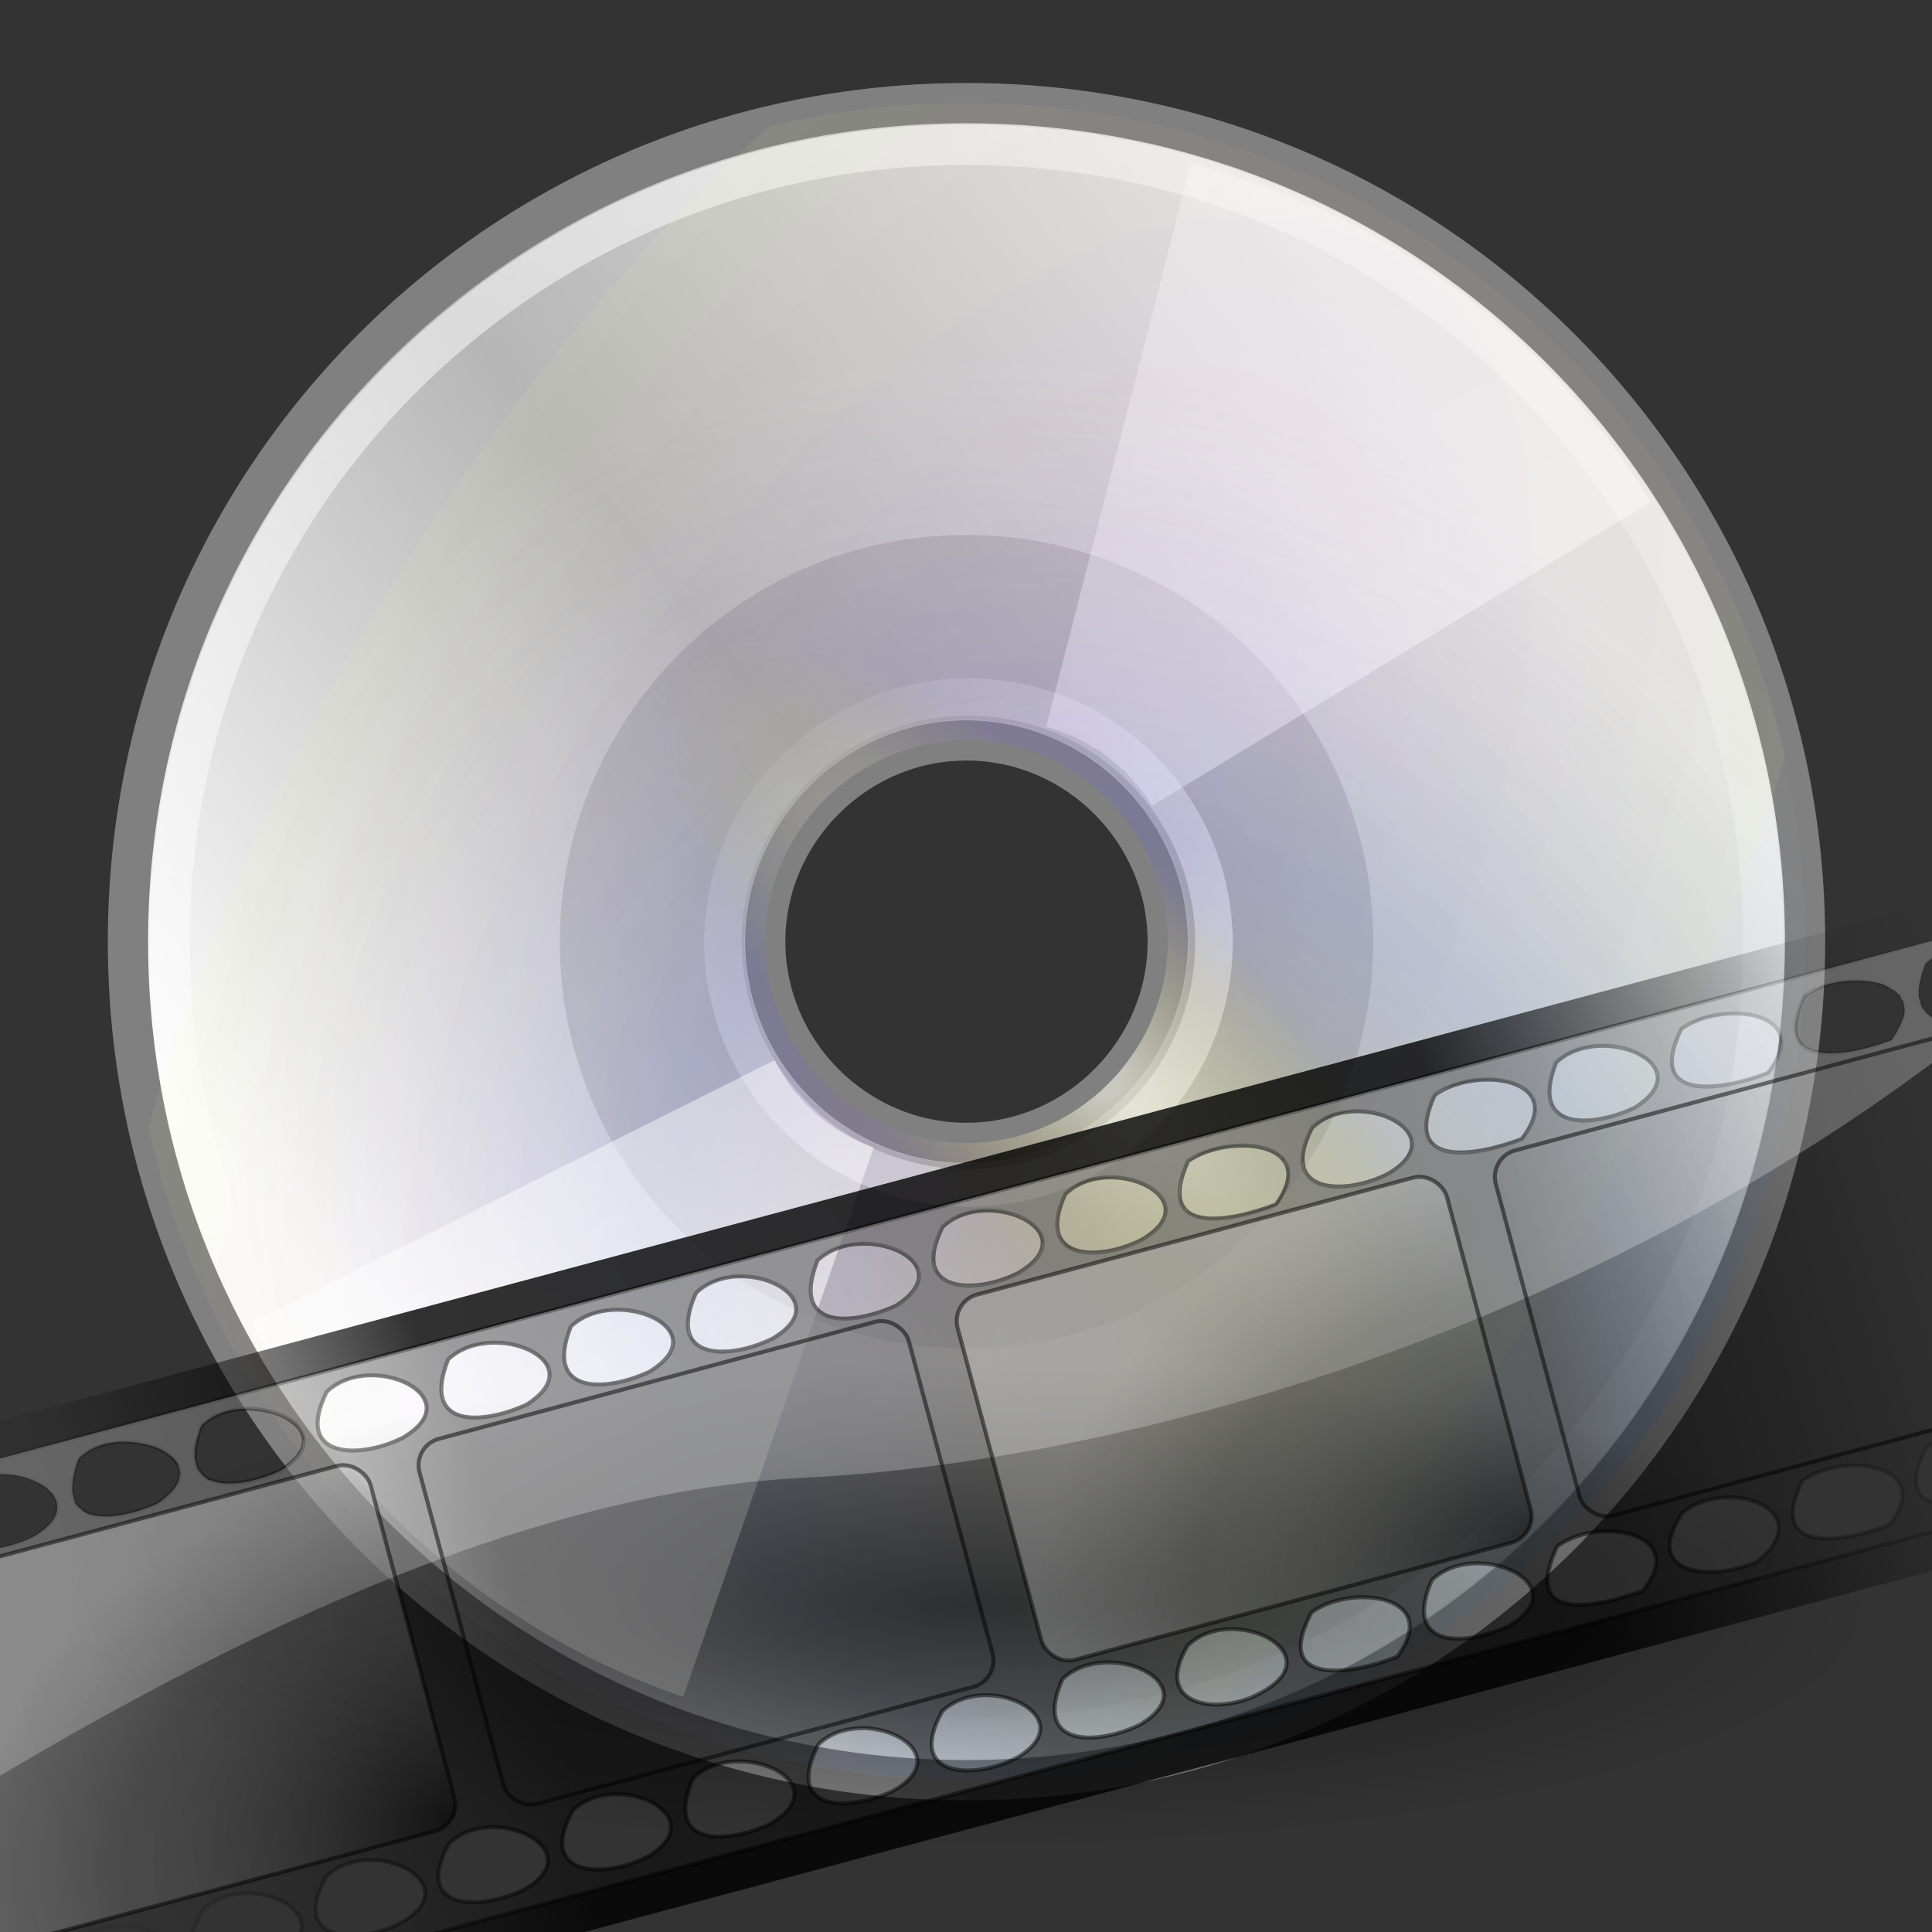<?xml version="1.0" encoding="UTF-8" standalone="no"?>
<!-- Created with Inkscape (http://www.inkscape.org/) -->
<svg
   xmlns:dc="http://purl.org/dc/elements/1.1/"
   xmlns:cc="http://web.resource.org/cc/"
   xmlns:rdf="http://www.w3.org/1999/02/22-rdf-syntax-ns#"
   xmlns:svg="http://www.w3.org/2000/svg"
   xmlns="http://www.w3.org/2000/svg"
   xmlns:xlink="http://www.w3.org/1999/xlink"
   xmlns:sodipodi="http://inkscape.sourceforge.net/DTD/sodipodi-0.dtd"
   xmlns:inkscape="http://www.inkscape.org/namespaces/inkscape"
   width="48"
   height="48"
   id="svg2"
   sodipodi:version="0.32"
   inkscape:version="0.43"
   version="1.0"
   sodipodi:docbase="/home/sevenissimo/Tango-Project/tango-icon-devel/scalable/apps"
   sodipodi:docname="xine.svg">
  <rect width="100%" height="100%" fill="#333333" stroke="none"/>
  <defs
     id="defs4">
    <linearGradient
       id="linearGradient6248">
      <stop
         style="stop-color:#000000;stop-opacity:1;"
         offset="0"
         id="stop6250" />
      <stop
         id="stop6280"
         offset="0.5"
         style="stop-color:#000000;stop-opacity:1;" />
      <stop
         style="stop-color:#000000;stop-opacity:0.122;"
         offset="0.869"
         id="stop6282" />
      <stop
         style="stop-color:#000000;stop-opacity:0;"
         offset="1"
         id="stop6252" />
    </linearGradient>
    <linearGradient
       id="linearGradient3474">
      <stop
         style="stop-color:#000000;stop-opacity:1;"
         offset="0"
         id="stop3476" />
      <stop
         id="stop3482"
         offset="0.682"
         style="stop-color:#8c8c8c;stop-opacity:0.549;" />
      <stop
         style="stop-color:#ffffff;stop-opacity:0.476;"
         offset="1"
         id="stop3478" />
    </linearGradient>
    <linearGradient
       y2="34.307"
       x2="32.511"
       y1="11.188"
       x1="14.997"
       gradientUnits="userSpaceOnUse"
       id="aigrd1">
      <stop
         id="stop3034"
         style="stop-color:#EBEBEB"
         offset="0" />
      <stop
         id="stop3036"
         style="stop-color:#FFFFFF"
         offset="0.5" />
      <stop
         id="stop3038"
         style="stop-color:#EBEBEB"
         offset="1" />
    </linearGradient>
    <linearGradient
       y2="14.203"
       x2="35.391"
       y1="32.416"
       x1="12.274"
       gradientUnits="userSpaceOnUse"
       id="aigrd2">
      <stop
         id="stop3043"
         style="stop-color:#FBFBFB"
         offset="0" />
      <stop
         id="stop3045"
         style="stop-color:#B6B6B6"
         offset="0.5" />
      <stop
         id="stop3047"
         style="stop-color:#E4E4E4"
         offset="1" />
    </linearGradient>
    <linearGradient
       id="linearGradient4236">
      <stop
         id="stop4238"
         offset="0"
         style="stop-color:#ffffff;stop-opacity:0.327;" />
      <stop
         id="stop4240"
         offset="1"
         style="stop-color:#ffffff;stop-opacity:0.604;" />
    </linearGradient>
    <linearGradient
       id="linearGradient6028"
       inkscape:collect="always">
      <stop
         id="stop6030"
         offset="0"
         style="stop-color:#ffffff;stop-opacity:1;" />
      <stop
         id="stop6032"
         offset="1"
         style="stop-color:#ffffff;stop-opacity:0;" />
    </linearGradient>
    <linearGradient
       id="linearGradient6036"
       inkscape:collect="always">
      <stop
         id="stop6038"
         offset="0"
         style="stop-color:#ffffff;stop-opacity:1;" />
      <stop
         id="stop6040"
         offset="1"
         style="stop-color:#ffffff;stop-opacity:0;" />
    </linearGradient>
    <linearGradient
       id="linearGradient3394"
       gradientUnits="userSpaceOnUse"
       x1="12.274"
       y1="32.416"
       x2="35.391"
       y2="14.203">
      <stop
         offset="0"
         style="stop-color:#fff307;stop-opacity:1;"
         id="stop3396" />
      <stop
         offset="0.5"
         style="stop-color:#166eff;stop-opacity:1;"
         id="stop3398" />
      <stop
         offset="1"
         style="stop-color:#ffffff;stop-opacity:0;"
         id="stop3400" />
    </linearGradient>
    <linearGradient
       y2="14.203"
       x2="35.391"
       y1="32.416"
       x1="12.274"
       gradientUnits="userSpaceOnUse"
       id="linearGradient3406">
      <stop
         id="stop3408"
         style="stop-color:#b307ff;stop-opacity:0.822;"
         offset="0" />
      <stop
         id="stop3410"
         style="stop-color:#f0ff8b;stop-opacity:0.644;"
         offset="1" />
      <stop
         id="stop3412"
         style="stop-color:#ffffff;stop-opacity:0;"
         offset="1" />
    </linearGradient>
    <linearGradient
       id="linearGradient3421"
       gradientUnits="userSpaceOnUse"
       x1="12.274"
       y1="32.416"
       x2="35.391"
       y2="14.203">
      <stop
         offset="0"
         style="stop-color:#ffffff;stop-opacity:1;"
         id="stop3423" />
      <stop
         offset="1"
         style="stop-color:#b8c04c;stop-opacity:0;"
         id="stop3427" />
    </linearGradient>
    <linearGradient
       id="linearGradient23419"
       inkscape:collect="always">
      <stop
         id="stop23421"
         offset="0"
         style="stop-color:#000000;stop-opacity:1;" />
      <stop
         id="stop23423"
         offset="1"
         style="stop-color:#000000;stop-opacity:0;" />
    </linearGradient>
    <radialGradient
       inkscape:collect="always"
       xlink:href="#linearGradient23419"
       id="radialGradient7041"
       gradientUnits="userSpaceOnUse"
       gradientTransform="matrix(1,0,0,0.25,0,31.227)"
       cx="23.335"
       cy="41.636"
       fx="23.335"
       fy="41.636"
       r="22.627" />
    <linearGradient
       inkscape:collect="always"
       xlink:href="#linearGradient6028"
       id="linearGradient7053"
       gradientUnits="userSpaceOnUse"
       x1="28.703"
       y1="31.495"
       x2="17.743"
       y2="18.367" />
    <radialGradient
       inkscape:collect="always"
       xlink:href="#linearGradient3421"
       id="radialGradient7077"
       gradientUnits="userSpaceOnUse"
       gradientTransform="matrix(0.158,-0.159,0.433,0.431,-3.058,13.396)"
       cx="53.557"
       cy="48.238"
       fx="53.557"
       fy="48.238"
       r="21.333" />
    <radialGradient
       inkscape:collect="always"
       xlink:href="#linearGradient3406"
       id="radialGradient7080"
       gradientUnits="userSpaceOnUse"
       gradientTransform="matrix(0.77,-1.242,0.67,0.415,-22.113,39.761)"
       cx="26.138"
       cy="38.807"
       fx="26.138"
       fy="38.807"
       r="21.333" />
    <radialGradient
       inkscape:collect="always"
       xlink:href="#linearGradient3394"
       id="radialGradient7083"
       gradientUnits="userSpaceOnUse"
       gradientTransform="matrix(0.849,0.958,-0.782,0.693,18.357,-22.131)"
       cx="37.751"
       cy="27.569"
       fx="37.751"
       fy="27.569"
       r="21.333" />
    <linearGradient
       inkscape:collect="always"
       xlink:href="#linearGradient6036"
       id="linearGradient7087"
       gradientUnits="userSpaceOnUse"
       x1="10.502"
       y1="3.61"
       x2="48.799"
       y2="54.698"
       gradientTransform="translate(-0.335,-1.605)" />
    <linearGradient
       inkscape:collect="always"
       xlink:href="#linearGradient4236"
       id="linearGradient7090"
       gradientUnits="userSpaceOnUse"
       gradientTransform="matrix(1.25,0,0,1.25,-5.988,-4.209)"
       x1="21.125"
       y1="14.625"
       x2="29"
       y2="28" />
    <linearGradient
       inkscape:collect="always"
       xlink:href="#linearGradient4236"
       id="linearGradient7093"
       gradientUnits="userSpaceOnUse"
       gradientTransform="matrix(1.25,0,0,1.25,-5.988,-4.209)"
       x1="21.125"
       y1="14.625"
       x2="29"
       y2="28" />
    <linearGradient
       inkscape:collect="always"
       xlink:href="#aigrd2"
       id="linearGradient7097"
       gradientUnits="userSpaceOnUse"
       gradientTransform="matrix(1.19,0,0,1.19,-4.559,-4.105)"
       x1="12.274"
       y1="32.416"
       x2="35.391"
       y2="14.203" />
    <linearGradient
       inkscape:collect="always"
       xlink:href="#aigrd1"
       id="linearGradient7100"
       gradientUnits="userSpaceOnUse"
       gradientTransform="matrix(1.19,0,0,1.19,-4.559,-4.105)"
       x1="14.997"
       y1="11.188"
       x2="32.511"
       y2="34.307" />
    <radialGradient
       inkscape:collect="always"
       xlink:href="#linearGradient3474"
       id="radialGradient7108"
       gradientUnits="userSpaceOnUse"
       gradientTransform="matrix(6.306957e-7,-1.493,2,8.450498e-7,-91.015,56.458)"
       cx="6.514"
       cy="45.176"
       fx="6.514"
       fy="45.176"
       r="6.292" />
    <linearGradient
       inkscape:collect="always"
       xlink:href="#linearGradient6248"
       id="linearGradient7112"
       gradientUnits="userSpaceOnUse"
       spreadMethod="reflect"
       x1="25.721"
       y1="36.623"
       x2="50.942"
       y2="29.285"
       gradientTransform="translate(0,0.229)" />
    <linearGradient
       inkscape:collect="always"
       xlink:href="#linearGradient6248"
       id="linearGradient7114"
       gradientUnits="userSpaceOnUse"
       spreadMethod="reflect"
       x1="24.86"
       y1="35.534"
       x2="51.974"
       y2="27.68"
       gradientTransform="translate(0,0.229)" />
    <linearGradient
       inkscape:collect="always"
       xlink:href="#linearGradient6248"
       id="linearGradient7117"
       gradientUnits="userSpaceOnUse"
       spreadMethod="reflect"
       x1="24.998"
       y1="36.505"
       x2="49.73"
       y2="28.995"
       gradientTransform="translate(0,0.229)" />
  </defs>
  <sodipodi:namedview
     id="base"
     pagecolor="#ffffff"
     bordercolor="#666666"
     borderopacity="1.0"
     inkscape:pageopacity="0.0"
     inkscape:pageshadow="2"
     inkscape:zoom="15.74172"
     inkscape:cx="27.903898"
     inkscape:cy="18.33537"
     inkscape:document-units="px"
     inkscape:current-layer="layer1"
     inkscape:showpageshadow="false"
     inkscape:window-width="1280"
     inkscape:window-height="952"
     inkscape:window-x="0"
     inkscape:window-y="25"
     showguides="true"
     inkscape:guide-bbox="true" />
  <g
     inkscape:label="Livello 1"
     inkscape:groupmode="layer"
     id="layer1">
    <path
       inkscape:r_cy="true"
       inkscape:r_cx="true"
       id="path3040"
       d="M 24.012,2.562 C 12.465,2.562 3.179,11.848 3.179,23.395 C 3.179,34.943 12.465,44.229 24.012,44.229 C 35.56,44.229 44.846,34.943 44.846,23.395 C 44.846,11.848 35.56,2.562 24.012,2.562 L 24.012,2.562 z M 24.012,28.395 C 21.274,28.395 19.012,26.133 19.012,23.395 C 19.012,20.657 21.274,18.395 24.012,18.395 C 26.751,18.395 29.012,20.657 29.012,23.395 C 29.012,26.133 26.751,28.395 24.012,28.395 z "
       style="fill:url(#linearGradient7100);fill-rule:nonzero;stroke:none;stroke-miterlimit:4" />
    <path
       inkscape:r_cy="true"
       inkscape:r_cx="true"
       id="path3049"
       d="M 24.012,2.562 C 12.465,2.562 3.179,11.848 3.179,23.395 C 3.179,34.943 12.465,44.229 24.012,44.229 C 35.56,44.229 44.846,34.943 44.846,23.395 C 44.846,11.848 35.56,2.562 24.012,2.562 L 24.012,2.562 z M 24.012,28.395 C 21.274,28.395 19.012,26.133 19.012,23.395 C 19.012,20.657 21.274,18.395 24.012,18.395 C 26.751,18.395 29.012,20.657 29.012,23.395 C 29.012,26.133 26.751,28.395 24.012,28.395 z "
       style="fill:url(#linearGradient7097);fill-rule:nonzero;stroke:#808080;stroke-miterlimit:4;stroke-opacity:1" />
    <path
       inkscape:r_cy="true"
       inkscape:r_cx="true"
       id="path3051"
       d="M 24.012,13.291 C 18.37,13.291 13.908,17.884 13.908,23.395 C 13.908,29.038 18.501,33.499 24.012,33.499 C 29.655,33.499 34.117,28.907 34.117,23.395 C 34.117,17.753 29.524,13.291 24.012,13.291 L 24.012,13.291 z M 24.012,28.907 C 20.994,28.907 18.501,26.413 18.501,23.395 C 18.501,20.377 20.994,17.884 24.012,17.884 C 27.031,17.884 29.524,20.377 29.524,23.395 C 29.524,26.413 27.031,28.907 24.012,28.907 z "
       style="opacity:0.11;fill-rule:nonzero;stroke:none;stroke-miterlimit:4" />
    <path
       inkscape:r_cy="true"
       inkscape:r_cx="true"
       style="fill:url(#linearGradient7093);fill-opacity:1;fill-rule:nonzero;stroke:none;stroke-miterlimit:4;stroke-opacity:1"
       d="M 29.588,4.064 L 25.991,18.059 C 27.116,18.359 28.015,19.055 28.626,20.018 L 41.018,12.468 C 38.483,8.339 34.414,5.3 29.588,4.064 z "
       id="path3916" />
    <path
       inkscape:r_cy="true"
       inkscape:r_cx="true"
       style="opacity:0.546;fill:none;fill-rule:nonzero;stroke:url(#linearGradient7087);stroke-miterlimit:4;stroke-opacity:1"
       d="M 24.012,3.598 C 13.039,3.598 4.215,12.422 4.215,23.395 C 4.215,34.369 13.039,43.193 24.012,43.193 C 34.986,43.193 43.81,34.369 43.81,23.395 C 43.81,12.422 34.986,3.598 24.012,3.598 L 24.012,3.598 z "
       id="path5264"
       sodipodi:nodetypes="cccccc" />
    <path
       inkscape:r_cy="true"
       inkscape:r_cx="true"
       sodipodi:type="arc"
       style="opacity:0.672;color:#000000;fill:none;fill-opacity:0.316;fill-rule:nonzero;stroke:url(#linearGradient7053);stroke-width:0.931;stroke-linecap:butt;stroke-linejoin:miter;marker:none;marker-start:none;marker-mid:none;marker-end:none;stroke-miterlimit:4;stroke-dashoffset:0;stroke-opacity:1;visibility:visible;display:inline;overflow:visible"
       id="path6026"
       sodipodi:cx="24.306795"
       sodipodi:cy="24.930641"
       sodipodi:rx="6.0987959"
       sodipodi:ry="6.0987959"
       d="M 30.406 24.931 A 6.099 6.099 0 1 1  18.208,24.931 A 6.099 6.099 0 1 1  30.406 24.931 z"
       transform="translate(-0.246,-1.516)" />
    <path
       inkscape:r_cy="true"
       inkscape:r_cx="true"
       style="opacity:0.114;fill:url(#radialGradient7083);fill-opacity:1;fill-rule:nonzero;stroke:none;stroke-miterlimit:4;stroke-opacity:1"
       d="M 24.012,2.562 C 12.465,2.562 3.179,11.848 3.179,23.395 C 3.179,34.943 12.465,44.229 24.012,44.229 C 35.56,44.229 44.846,34.943 44.846,23.395 C 44.846,11.848 35.56,2.562 24.012,2.562 L 24.012,2.562 z M 24.012,28.395 C 21.274,28.395 19.012,26.133 19.012,23.395 C 19.012,20.657 21.274,18.395 24.012,18.395 C 26.751,18.395 29.012,20.657 29.012,23.395 C 29.012,26.133 26.751,28.395 24.012,28.395 z "
       id="path3390" />
    <path
       inkscape:r_cy="true"
       inkscape:r_cx="true"
       id="path3404"
       d="M 24.012,2.562 C 12.465,2.562 3.179,11.848 3.179,23.395 C 3.179,34.943 12.465,44.229 24.012,44.229 C 35.56,44.229 44.846,34.943 44.846,23.395 C 44.846,11.848 35.56,2.562 24.012,2.562 L 24.012,2.562 z M 24.012,28.395 C 21.274,28.395 19.012,26.133 19.012,23.395 C 19.012,20.657 21.274,18.395 24.012,18.395 C 26.751,18.395 29.012,20.657 29.012,23.395 C 29.012,26.133 26.751,28.395 24.012,28.395 z "
       style="opacity:0.097;fill:url(#radialGradient7080);fill-opacity:1;fill-rule:nonzero;stroke:none;stroke-miterlimit:4;stroke-opacity:1" />
    <path
       inkscape:r_cy="true"
       inkscape:r_cx="true"
       style="opacity:0.714;fill:url(#radialGradient7077);fill-opacity:1;fill-rule:nonzero;stroke:none;stroke-miterlimit:4;stroke-opacity:1"
       d="M 24.012,2.562 C 12.465,2.562 3.179,11.848 3.179,23.395 C 3.179,34.943 12.465,44.229 24.012,44.229 C 35.56,44.229 44.846,34.943 44.846,23.395 C 44.846,11.848 35.56,2.562 24.012,2.562 L 24.012,2.562 z M 24.012,28.395 C 21.274,28.395 19.012,26.133 19.012,23.395 C 19.012,20.657 21.274,18.395 24.012,18.395 C 26.751,18.395 29.012,20.657 29.012,23.395 C 29.012,26.133 26.751,28.395 24.012,28.395 z "
       id="path3419" />
    <g
       id="g7119">
      <path
         transform="matrix(1,0,0,1.066,0.665,-4.49)"
         inkscape:r_cy="true"
         inkscape:r_cx="true"
         d="M 45.962 41.636 A 22.627 5.657 0 1 1  0.707,41.636 A 22.627 5.657 0 1 1  45.962 41.636 z"
         sodipodi:ry="5.6568542"
         sodipodi:rx="22.627417"
         sodipodi:cy="41.63604"
         sodipodi:cx="23.334524"
         id="path23417"
         style="opacity:0.55;color:#000000;fill:url(#radialGradient7041);fill-opacity:1;fill-rule:evenodd;stroke:none;stroke-width:2;stroke-linecap:butt;stroke-linejoin:miter;marker:none;marker-start:none;marker-mid:none;marker-end:none;stroke-miterlimit:4;stroke-dasharray:none;stroke-dashoffset:0;stroke-opacity:1;visibility:visible;display:inline;overflow:visible"
         sodipodi:type="arc" />
      <path
         style="fill:url(#linearGradient7090);fill-opacity:1;fill-rule:nonzero;stroke:none;stroke-miterlimit:4;stroke-opacity:1"
         d="M 16.973,42.161 L 21.709,28.51 C 20.612,28.119 19.773,27.351 19.243,26.341 L 6.272,32.846 C 8.459,37.17 12.265,40.533 16.973,42.161 z "
         id="path4214"
         inkscape:r_cx="true"
         inkscape:r_cy="true" />
      <path
         id="rect1307"
         d="M -3.436,36.224 L -3.274,37.114 L 50.818,22.62 L 50.656,21.73 L -3.436,36.224 z M 0.398,50.818 L 0.568,51.739 L 54.66,37.245 L 54.49,36.324 L 0.398,50.818 z "
         style="opacity:0.8;color:#000000;fill:url(#linearGradient7117);fill-opacity:1;fill-rule:nonzero;stroke:none;stroke-width:2.5;stroke-linecap:butt;stroke-linejoin:round;marker:none;marker-start:none;marker-mid:none;marker-end:none;stroke-miterlimit:4;stroke-dasharray:none;stroke-dashoffset:0;stroke-opacity:1;visibility:visible;display:inline;overflow:visible"
         sodipodi:nodetypes="cccccccccc" />
      <path
         id="rect1309"
         d="M -5.689,37.761 C -4.465,42.329 -3.241,46.897 -2.017,51.465 C 17.392,46.265 36.802,41.064 56.211,35.863 C 55.711,35.12 52.72,36.616 54.031,34.326 C 56.744,34.365 54.865,31.713 54.683,30.163 C 54.149,28.169 53.615,26.175 53.08,24.182 C 52.055,25.023 49.783,24.372 51.138,23.017 C 52.542,23.191 53.144,21.644 51.275,22.498 C 32.287,27.586 13.299,32.673 -5.689,37.761 z M -4.171,37.872 C -3.088,36.857 -0.474,37.902 -2.217,38.999 C -3.293,39.507 -4.855,39.586 -4.171,37.872 z M -1.062,37.039 C 0.027,35.985 2.576,37.163 0.832,38.182 C -0.231,38.711 -1.891,38.727 -1.062,37.039 z M 1.957,36.23 C 3.046,35.211 5.613,36.269 3.911,37.357 C 2.831,37.855 1.267,37.967 1.957,36.23 z M 5.006,35.413 C 6.092,34.384 8.711,35.47 6.96,36.54 C 5.883,37.048 4.321,37.127 5.006,35.413 z M 8.115,34.58 C 9.204,33.527 11.752,34.704 10.008,35.723 C 8.95,36.254 7.283,36.264 8.115,34.58 z M 11.133,33.772 C 12.223,32.745 14.79,33.816 13.087,34.898 C 12.003,35.394 10.446,35.518 11.133,33.772 z M 14.182,32.955 C 15.268,31.921 17.889,33.011 16.136,34.081 C 15.059,34.588 13.498,34.666 14.182,32.955 z M 17.291,32.122 C 18.379,31.066 20.938,32.25 19.185,33.264 C 18.105,33.79 16.528,33.819 17.291,32.122 z M 20.309,31.313 C 21.399,30.287 23.966,31.357 22.264,32.439 C 21.179,32.936 19.623,33.059 20.309,31.313 z M 23.419,30.48 C 24.504,29.446 27.055,30.588 25.312,31.622 C 24.247,32.169 22.574,32.146 23.419,30.48 z M 26.467,29.663 C 27.572,28.607 30.114,29.792 28.361,30.805 C 27.285,31.349 25.702,31.32 26.467,29.663 z M 29.516,28.846 C 30.525,28.145 32.837,28.346 31.703,29.926 C 30.64,30.336 28.659,30.764 29.516,28.846 z M 32.595,28.021 C 33.684,26.966 36.231,28.143 34.489,29.163 C 33.43,29.709 31.745,29.682 32.595,28.021 z M 35.644,27.204 C 36.647,26.473 38.998,26.765 37.808,28.3 C 36.745,28.708 34.789,29.089 35.644,27.204 z M 38.662,26.395 C 39.752,25.37 42.324,26.444 40.616,27.522 C 39.539,28.03 37.978,28.109 38.662,26.395 z M 41.771,25.562 C 42.774,24.832 45.119,25.111 43.932,26.654 C 42.88,27.077 40.847,27.448 41.771,25.562 z M 44.82,24.745 C 45.823,24.014 48.174,24.307 46.985,25.841 C 45.922,26.249 43.966,26.63 44.82,24.745 z M 47.838,23.936 C 48.924,22.913 51.538,23.982 49.793,25.063 C 48.716,25.571 47.154,25.65 47.838,23.936 z M -1.071,49.077 C -0.081,48.335 2.244,48.678 1.057,50.18 C 0.005,50.613 -2.083,50.954 -1.071,49.077 z M 1.917,48.276 C 3.008,47.221 5.594,48.384 3.841,49.411 C 2.771,49.926 1.162,49.983 1.917,48.276 z M 5.056,47.435 C 6.143,46.406 8.605,47.575 6.92,48.586 C 5.892,49.201 4.06,48.982 5.056,47.435 z M 8.105,46.618 C 9.193,45.571 11.703,46.769 9.969,47.769 C 8.903,48.325 7.187,48.279 8.105,46.618 z M 11.154,45.801 C 12.244,44.743 14.752,45.967 13.017,46.952 C 11.93,47.477 10.235,47.476 11.154,45.801 z M 14.233,44.976 C 15.32,43.941 17.782,45.12 16.096,46.127 C 15.026,46.686 13.313,46.636 14.233,44.976 z M 17.221,44.175 C 18.309,43.127 20.901,44.272 19.145,45.31 C 18.07,45.821 16.466,45.899 17.221,44.175 z M 20.33,43.342 C 21.419,42.282 23.939,43.513 22.194,44.493 C 21.077,45.024 19.469,45.016 20.33,43.342 z M 23.409,42.517 C 24.496,41.482 26.958,42.662 25.272,43.668 C 24.202,44.227 22.49,44.177 23.409,42.517 z M 26.397,41.717 C 27.485,40.667 30.073,41.817 28.321,42.851 C 27.25,43.371 25.64,43.422 26.397,41.717 z M 29.506,40.884 C 30.596,39.817 33.114,41.057 31.37,42.034 C 30.34,42.643 28.588,42.425 29.506,40.884 z M 32.585,40.059 C 33.584,39.329 35.852,39.642 34.713,41.16 C 33.656,41.591 31.575,41.95 32.585,40.059 z M 35.573,39.258 C 36.663,38.204 39.247,39.355 37.497,40.392 C 36.421,40.91 34.821,40.976 35.573,39.258 z M 38.683,38.425 C 39.671,37.662 42.017,38.055 40.808,39.533 C 39.707,39.913 37.777,40.384 38.683,38.425 z M 41.792,37.592 C 42.859,36.684 45.235,37.478 43.68,38.785 C 42.628,39.277 40.738,39.198 41.792,37.592 z M 44.78,36.791 C 45.773,36.052 48.131,36.367 46.938,37.888 C 45.879,38.305 43.85,38.681 44.78,36.791 z M 47.859,35.966 C 48.848,35.204 51.192,35.594 49.982,37.075 C 48.915,37.474 46.898,37.819 47.859,35.966 z M 50.938,35.141 C 51.929,34.398 54.254,34.744 53.066,36.246 C 52.013,36.675 49.926,37.019 50.938,35.141 z "
         style="opacity:0.5;color:#000000;fill:url(#linearGradient7112);fill-opacity:1;fill-rule:nonzero;stroke:url(#linearGradient7114);stroke-width:0.1;stroke-linecap:butt;stroke-linejoin:round;marker:none;marker-start:none;marker-mid:none;marker-end:none;stroke-miterlimit:4;stroke-dasharray:none;stroke-dashoffset:0;stroke-opacity:1;visibility:visible;display:inline;overflow:visible" />
      <path
         id="path3600"
         d="M 51.677,22.325 C 51.561,22.365 51.417,22.432 51.271,22.499 C 32.283,27.587 13.299,32.673 -5.689,37.761 C -4.931,40.589 -4.173,43.416 -3.416,46.243 C 4.609,41.063 12.79,37.072 19.946,36.716 C 27.559,36.338 38.97,33.325 48.525,26.017 C 48.944,25.697 49.337,25.404 49.708,25.118 C 49.173,25.35 48.524,25.463 48.112,25.319 C 48.086,25.309 48.029,25.295 48.005,25.283 C 47.964,25.261 47.917,25.216 47.882,25.186 C 47.877,25.182 47.849,25.169 47.844,25.164 C 47.839,25.16 47.84,25.139 47.836,25.134 C 47.827,25.124 47.797,25.093 47.789,25.082 C 47.775,25.06 47.747,25.024 47.735,24.999 C 47.729,24.987 47.724,24.952 47.719,24.939 C 47.712,24.918 47.7,24.871 47.695,24.848 C 47.69,24.826 47.673,24.782 47.67,24.758 C 47.667,24.725 47.667,24.665 47.668,24.629 C 47.676,24.444 47.731,24.204 47.838,23.936 C 48.39,23.417 49.351,23.448 49.92,23.735 C 49.954,23.753 50.003,23.781 50.034,23.801 C 50.05,23.811 50.097,23.834 50.111,23.845 C 50.125,23.856 50.144,23.886 50.157,23.897 C 50.176,23.915 50.226,23.953 50.242,23.972 C 50.252,23.984 50.279,24.011 50.288,24.024 C 50.314,24.063 50.344,24.125 50.359,24.167 C 50.363,24.181 50.372,24.213 50.375,24.227 C 50.379,24.249 50.369,24.304 50.369,24.326 C 50.368,24.386 50.353,24.468 50.327,24.531 C 50.312,24.563 50.282,24.614 50.261,24.646 C 50.249,24.662 50.23,24.706 50.217,24.723 C 50.444,24.546 50.682,24.382 50.89,24.219 C 50.893,24.216 50.879,24.191 50.882,24.188 C 50.877,24.183 50.849,24.172 50.844,24.166 C 50.83,24.148 50.801,24.103 50.79,24.084 C 50.782,24.071 50.78,24.037 50.773,24.023 C 50.768,24.01 50.762,23.977 50.757,23.963 C 50.751,23.942 50.737,23.895 50.733,23.873 C 50.731,23.857 50.717,23.828 50.717,23.812 C 50.717,23.789 50.72,23.738 50.723,23.714 C 50.754,23.514 50.897,23.271 51.151,23.017 C 51.184,23.021 51.217,23.02 51.249,23.022 C 51.873,23.055 52.341,22.75 52.438,22.51 C 52.44,22.506 52.429,22.484 52.43,22.48 C 52.432,22.472 52.451,22.449 52.452,22.441 C 52.453,22.438 52.444,22.415 52.444,22.411 C 52.444,22.408 52.437,22.384 52.436,22.381 C 52.435,22.378 52.429,22.354 52.428,22.351 C 52.426,22.348 52.422,22.323 52.42,22.321 C 52.415,22.315 52.387,22.303 52.382,22.298 C 52.375,22.294 52.351,22.28 52.343,22.276 C 52.339,22.275 52.31,22.256 52.305,22.254 C 52.3,22.253 52.28,22.263 52.275,22.262 C 52.264,22.26 52.248,22.242 52.237,22.24 C 52.207,22.238 52.144,22.24 52.108,22.242 C 51.995,22.251 51.852,22.266 51.677,22.325 z M 50.217,24.723 C 50.207,24.735 50.206,24.748 50.195,24.761 C 50.206,24.752 50.205,24.732 50.217,24.723 z M 49.708,25.118 C 49.734,25.098 49.765,25.083 49.79,25.063 C 49.757,25.079 49.742,25.103 49.708,25.118 z M -0.506,36.696 C -0.179,36.592 0.205,36.608 0.524,36.679 C 0.756,36.735 0.994,36.844 1.151,36.964 C 1.213,37.014 1.286,37.085 1.328,37.143 C 1.354,37.182 1.383,37.244 1.399,37.286 C 1.403,37.3 1.411,37.332 1.415,37.346 C 1.423,37.39 1.429,37.46 1.425,37.505 C 1.423,37.52 1.415,37.558 1.411,37.574 C 1.4,37.612 1.374,37.679 1.353,37.719 C 1.264,37.869 1.089,38.031 0.83,38.182 C 0.29,38.451 -0.405,38.59 -0.849,38.438 C -0.889,38.423 -0.958,38.4 -0.994,38.38 C -1.023,38.362 -1.053,38.326 -1.078,38.305 C -1.088,38.297 -1.115,38.262 -1.125,38.253 C -1.129,38.248 -1.159,38.236 -1.163,38.231 C -1.167,38.226 -1.167,38.206 -1.171,38.201 C -1.178,38.19 -1.211,38.16 -1.217,38.148 C -1.22,38.142 -1.222,38.124 -1.225,38.118 C -1.231,38.106 -1.237,38.071 -1.242,38.058 C -1.248,38.038 -1.261,37.989 -1.266,37.967 C -1.27,37.945 -1.288,37.901 -1.29,37.877 C -1.291,37.852 -1.285,37.804 -1.284,37.778 C -1.282,37.734 -1.273,37.66 -1.264,37.611 C -1.232,37.451 -1.165,37.25 -1.062,37.039 C -0.9,36.883 -0.714,36.762 -0.506,36.696 z M 8.67,34.237 C 8.997,34.133 9.381,34.149 9.7,34.22 C 9.933,34.276 10.17,34.385 10.327,34.505 C 10.389,34.555 10.462,34.626 10.504,34.684 C 10.531,34.723 10.559,34.785 10.575,34.827 C 10.579,34.841 10.588,34.873 10.591,34.887 C 10.599,34.931 10.606,35.001 10.601,35.046 C 10.599,35.062 10.591,35.099 10.587,35.115 C 10.576,35.153 10.55,35.22 10.529,35.26 C 10.441,35.41 10.265,35.572 10.006,35.723 C 9.469,35.993 8.772,36.132 8.328,35.979 C 8.321,35.977 8.296,35.96 8.289,35.957 C 8.27,35.949 8.231,35.922 8.213,35.913 C 8.177,35.893 8.128,35.872 8.098,35.847 C 8.088,35.838 8.061,35.804 8.052,35.794 C 8.047,35.789 8.018,35.777 8.013,35.772 C 8.009,35.767 8.009,35.747 8.005,35.742 C 7.998,35.731 7.966,35.701 7.959,35.69 C 7.953,35.678 7.948,35.642 7.943,35.629 C 7.938,35.616 7.931,35.582 7.927,35.569 C 7.923,35.555 7.914,35.523 7.91,35.509 C 7.906,35.486 7.888,35.442 7.886,35.418 C 7.885,35.394 7.891,35.345 7.892,35.319 C 7.903,35.124 7.972,34.87 8.115,34.58 C 8.276,34.424 8.463,34.303 8.67,34.237 z M 17.846,31.779 C 18.425,31.595 19.125,31.756 19.503,32.046 C 19.545,32.08 19.601,32.136 19.634,32.173 C 19.645,32.186 19.671,32.212 19.681,32.225 C 19.694,32.245 19.724,32.288 19.735,32.308 C 19.741,32.322 19.746,32.354 19.751,32.368 C 19.758,32.389 19.771,32.437 19.775,32.459 C 19.777,32.473 19.791,32.504 19.792,32.519 C 19.792,32.534 19.779,32.572 19.778,32.588 C 19.775,32.603 19.767,32.641 19.764,32.656 C 19.752,32.695 19.727,32.762 19.705,32.801 C 19.616,32.951 19.443,33.114 19.183,33.265 C 18.609,33.544 17.895,33.684 17.466,33.498 C 17.46,33.495 17.434,33.479 17.427,33.476 C 17.422,33.473 17.395,33.457 17.389,33.454 C 17.384,33.451 17.356,33.436 17.351,33.432 C 17.346,33.428 17.318,33.414 17.313,33.41 C 17.297,33.398 17.28,33.371 17.266,33.358 C 17.262,33.353 17.232,33.34 17.228,33.335 C 17.224,33.33 17.224,33.31 17.22,33.305 C 17.212,33.295 17.181,33.264 17.174,33.253 C 17.167,33.241 17.163,33.205 17.157,33.193 C 17.155,33.186 17.152,33.169 17.149,33.162 C 17.135,33.123 17.116,33.057 17.109,33.011 C 17.099,32.933 17.084,32.82 17.096,32.724 C 17.122,32.556 17.19,32.347 17.291,32.122 C 17.452,31.965 17.639,31.845 17.846,31.779 z M 27.053,29.312 C 27.472,29.189 27.97,29.246 28.335,29.389 C 28.458,29.439 28.587,29.516 28.679,29.588 C 28.721,29.621 28.778,29.677 28.81,29.714 C 28.821,29.727 28.848,29.754 28.857,29.767 C 28.87,29.786 28.901,29.829 28.911,29.849 C 28.918,29.863 28.922,29.895 28.927,29.909 C 28.934,29.931 28.948,29.978 28.952,30 C 28.954,30.015 28.967,30.046 28.968,30.06 C 28.968,30.075 28.955,30.114 28.954,30.129 C 28.952,30.144 28.944,30.182 28.94,30.197 C 28.928,30.236 28.903,30.303 28.882,30.342 C 28.792,30.492 28.619,30.655 28.359,30.806 C 27.821,31.078 27.145,31.2 26.71,31.053 C 26.65,31.032 26.577,31.006 26.527,30.973 C 26.506,30.958 26.462,30.916 26.443,30.899 C 26.438,30.894 26.439,30.873 26.434,30.869 C 26.43,30.864 26.4,30.851 26.396,30.846 C 26.392,30.841 26.392,30.822 26.388,30.816 C 26.381,30.805 26.348,30.776 26.342,30.764 C 26.336,30.752 26.331,30.716 26.326,30.704 C 26.32,30.691 26.314,30.657 26.309,30.643 C 26.305,30.629 26.296,30.597 26.293,30.583 C 26.289,30.561 26.271,30.516 26.269,30.492 C 26.267,30.46 26.265,30.399 26.267,30.364 C 26.27,30.319 26.278,30.246 26.287,30.196 C 26.317,30.045 26.378,29.857 26.467,29.663 C 26.64,29.498 26.832,29.377 27.053,29.312 z M 33.15,27.678 C 33.477,27.574 33.861,27.589 34.181,27.661 C 34.413,27.716 34.651,27.825 34.807,27.946 C 34.869,27.996 34.942,28.067 34.984,28.125 C 35.011,28.164 35.039,28.226 35.055,28.268 C 35.06,28.282 35.068,28.314 35.071,28.328 C 35.079,28.371 35.086,28.442 35.081,28.487 C 35.079,28.502 35.071,28.54 35.067,28.555 C 35.012,28.749 34.827,28.965 34.486,29.164 C 33.94,29.445 33.215,29.566 32.77,29.398 C 32.717,29.376 32.661,29.34 32.617,29.309 C 32.611,29.305 32.583,29.291 32.578,29.287 C 32.573,29.283 32.545,29.269 32.54,29.265 C 32.535,29.26 32.536,29.239 32.532,29.235 C 32.527,29.23 32.498,29.218 32.494,29.213 C 32.473,29.187 32.447,29.13 32.431,29.1 C 32.428,29.094 32.426,29.076 32.423,29.07 C 32.418,29.057 32.411,29.023 32.407,29.009 C 32.401,28.989 32.386,28.941 32.383,28.919 C 32.379,28.896 32.359,28.853 32.358,28.828 C 32.354,28.621 32.429,28.345 32.595,28.021 C 32.757,27.864 32.943,27.744 33.15,27.678 z M -3.789,37.608 C -3.351,37.405 -2.81,37.428 -2.38,37.554 C -2.238,37.598 -2.084,37.667 -1.975,37.737 C -1.96,37.747 -1.912,37.77 -1.898,37.781 C -1.884,37.792 -1.865,37.822 -1.852,37.833 C -1.815,37.868 -1.749,37.922 -1.721,37.96 C -1.712,37.973 -1.712,38.007 -1.705,38.02 C -1.698,38.034 -1.664,38.059 -1.658,38.072 C -1.651,38.093 -1.639,38.142 -1.634,38.163 C -1.628,38.199 -1.629,38.254 -1.632,38.292 C -1.634,38.307 -1.642,38.345 -1.646,38.36 C -1.656,38.399 -1.684,38.465 -1.704,38.505 C -1.713,38.522 -1.737,38.565 -1.748,38.582 C -1.841,38.713 -2.001,38.862 -2.219,38.999 C -2.774,39.261 -3.459,39.408 -3.897,39.255 C -3.923,39.245 -3.98,39.231 -4.004,39.219 C -4.045,39.196 -4.092,39.152 -4.127,39.122 C -4.132,39.118 -4.161,39.105 -4.165,39.1 C -4.17,39.095 -4.169,39.075 -4.173,39.07 C -4.182,39.06 -4.212,39.028 -4.22,39.018 C -4.234,38.996 -4.262,38.96 -4.274,38.935 C -4.28,38.922 -4.285,38.888 -4.29,38.875 C -4.297,38.854 -4.309,38.806 -4.315,38.784 C -4.319,38.761 -4.336,38.718 -4.339,38.694 C -4.342,38.66 -4.342,38.601 -4.341,38.565 C -4.333,38.379 -4.278,38.14 -4.171,37.872 C -4.061,37.769 -3.924,37.671 -3.789,37.608 z M 2.339,35.966 C 2.755,35.773 3.265,35.789 3.68,35.898 C 3.731,35.913 3.807,35.93 3.855,35.948 C 4.035,36.019 4.215,36.13 4.322,36.244 C 4.333,36.256 4.359,36.283 4.369,36.296 C 4.382,36.315 4.412,36.358 4.423,36.378 C 4.43,36.392 4.433,36.425 4.439,36.439 C 4.447,36.46 4.459,36.508 4.463,36.529 C 4.466,36.544 4.478,36.575 4.48,36.59 C 4.48,36.604 4.467,36.643 4.466,36.658 C 4.461,36.696 4.451,36.755 4.438,36.795 C 4.368,36.97 4.201,37.17 3.909,37.357 C 3.327,37.626 2.597,37.784 2.162,37.599 C 2.156,37.596 2.13,37.58 2.124,37.577 C 2.118,37.574 2.091,37.558 2.085,37.555 C 2.08,37.551 2.053,37.536 2.047,37.533 C 2.031,37.521 2.016,37.493 2.001,37.48 C 1.996,37.476 1.967,37.463 1.962,37.458 C 1.949,37.444 1.928,37.421 1.916,37.406 C 1.908,37.395 1.877,37.365 1.87,37.354 C 1.863,37.342 1.859,37.306 1.853,37.293 C 1.848,37.281 1.842,37.246 1.837,37.233 C 1.833,37.219 1.825,37.187 1.821,37.173 C 1.816,37.15 1.8,37.106 1.797,37.082 C 1.793,37.049 1.795,36.989 1.795,36.953 C 1.799,36.761 1.844,36.515 1.957,36.23 C 2.067,36.127 2.204,36.029 2.339,35.966 z M 5.388,35.149 C 5.931,34.897 6.631,34.98 7.087,35.212 C 7.104,35.221 7.147,35.246 7.163,35.256 C 7.227,35.295 7.313,35.35 7.363,35.396 C 7.375,35.408 7.398,35.437 7.409,35.449 C 7.425,35.467 7.451,35.512 7.464,35.531 C 7.484,35.564 7.513,35.609 7.526,35.644 C 7.533,35.665 7.547,35.713 7.55,35.734 C 7.552,35.749 7.536,35.788 7.536,35.803 C 7.535,35.863 7.521,35.945 7.494,36.008 C 7.416,36.175 7.245,36.365 6.958,36.54 C 6.402,36.802 5.718,36.949 5.279,36.796 C 5.253,36.786 5.196,36.772 5.172,36.76 C 5.131,36.738 5.084,36.693 5.049,36.663 C 5.045,36.659 5.016,36.646 5.011,36.641 C 5.007,36.637 5.007,36.616 5.003,36.611 C 4.995,36.601 4.964,36.57 4.957,36.559 C 4.942,36.537 4.914,36.501 4.902,36.476 C 4.897,36.464 4.891,36.429 4.886,36.416 C 4.879,36.395 4.867,36.348 4.862,36.325 C 4.857,36.303 4.84,36.259 4.837,36.235 C 4.835,36.202 4.835,36.142 4.835,36.106 C 4.843,35.921 4.899,35.681 5.006,35.413 C 5.116,35.309 5.252,35.212 5.388,35.149 z M 11.515,33.507 C 11.994,33.284 12.589,33.323 13.031,33.489 C 13.097,33.516 13.195,33.559 13.253,33.592 C 13.317,33.63 13.401,33.687 13.452,33.732 C 13.464,33.744 13.487,33.773 13.498,33.785 C 13.509,33.797 13.535,33.824 13.545,33.837 C 13.559,33.856 13.588,33.9 13.599,33.92 C 13.606,33.933 13.61,33.966 13.615,33.98 C 13.623,34.001 13.635,34.049 13.64,34.07 C 13.642,34.085 13.655,34.116 13.656,34.131 C 13.656,34.146 13.643,34.184 13.642,34.199 C 13.638,34.237 13.628,34.297 13.614,34.336 C 13.544,34.511 13.378,34.712 13.085,34.898 C 12.517,35.158 11.813,35.321 11.376,35.162 C 11.37,35.16 11.344,35.143 11.338,35.14 C 11.332,35.137 11.306,35.121 11.3,35.118 C 11.294,35.115 11.267,35.099 11.262,35.096 C 11.25,35.089 11.234,35.081 11.223,35.074 C 11.218,35.07 11.19,35.056 11.185,35.052 C 11.155,35.027 11.116,34.978 11.092,34.947 C 11.077,34.926 11.051,34.889 11.038,34.865 C 11.032,34.852 11.027,34.817 11.022,34.804 C 11.017,34.791 11.01,34.758 11.006,34.744 C 11,34.722 10.985,34.677 10.981,34.653 C 10.952,34.437 10.988,34.14 11.133,33.772 C 11.244,33.667 11.38,33.57 11.515,33.507 z M 14.564,32.69 C 15.107,32.437 15.808,32.521 16.263,32.753 C 16.323,32.785 16.404,32.826 16.454,32.863 C 16.475,32.88 16.52,32.92 16.539,32.938 C 16.551,32.95 16.575,32.978 16.585,32.99 C 16.596,33.002 16.623,33.029 16.632,33.042 C 16.645,33.062 16.676,33.105 16.686,33.125 C 16.693,33.138 16.697,33.171 16.702,33.185 C 16.709,33.206 16.723,33.254 16.727,33.276 C 16.728,33.29 16.712,33.329 16.713,33.344 C 16.711,33.404 16.697,33.486 16.671,33.549 C 16.592,33.717 16.421,33.906 16.134,34.082 C 15.579,34.343 14.894,34.49 14.455,34.337 C 14.429,34.327 14.373,34.313 14.349,34.301 C 14.307,34.279 14.26,34.234 14.226,34.205 C 14.221,34.2 14.192,34.187 14.187,34.183 C 14.169,34.164 14.148,34.121 14.133,34.1 C 14.126,34.089 14.093,34.059 14.087,34.048 C 14.083,34.042 14.082,34.024 14.078,34.018 C 14.073,34.005 14.067,33.971 14.062,33.957 C 14.055,33.937 14.043,33.889 14.038,33.867 C 14.034,33.844 14.016,33.8 14.014,33.776 C 14.011,33.743 14.011,33.684 14.012,33.647 C 14.019,33.462 14.075,33.222 14.182,32.955 C 14.292,32.85 14.428,32.754 14.564,32.69 z M 20.692,31.049 C 21.17,30.825 21.765,30.864 22.207,31.031 C 22.274,31.057 22.371,31.1 22.429,31.133 C 22.494,31.171 22.577,31.228 22.628,31.274 C 22.641,31.285 22.663,31.314 22.675,31.326 C 22.686,31.338 22.711,31.366 22.721,31.378 C 22.735,31.397 22.764,31.441 22.776,31.461 C 22.782,31.474 22.786,31.507 22.792,31.521 C 22.799,31.542 22.811,31.59 22.816,31.612 C 22.819,31.626 22.831,31.657 22.832,31.672 C 22.833,31.687 22.819,31.725 22.818,31.74 C 22.814,31.779 22.804,31.838 22.79,31.877 C 22.721,32.052 22.554,32.254 22.261,32.44 C 21.694,32.7 20.99,32.863 20.553,32.703 C 20.546,32.701 20.521,32.684 20.514,32.681 C 20.508,32.679 20.482,32.662 20.476,32.659 C 20.47,32.656 20.444,32.64 20.438,32.637 C 20.427,32.63 20.41,32.622 20.4,32.615 C 20.394,32.611 20.366,32.597 20.361,32.593 C 20.332,32.568 20.293,32.519 20.269,32.488 C 20.253,32.467 20.227,32.43 20.214,32.406 C 20.208,32.394 20.203,32.359 20.198,32.346 C 20.193,32.332 20.186,32.299 20.182,32.285 C 20.176,32.263 20.161,32.218 20.158,32.195 C 20.128,31.979 20.165,31.681 20.309,31.313 C 20.42,31.209 20.556,31.112 20.692,31.049 z M 23.801,30.215 C 24.152,30.052 24.568,30.037 24.936,30.105 C 25.022,30.123 25.139,30.165 25.218,30.192 C 25.364,30.245 25.524,30.323 25.631,30.405 C 25.693,30.454 25.766,30.526 25.808,30.583 C 25.83,30.616 25.856,30.662 25.871,30.696 C 25.879,30.717 25.89,30.765 25.895,30.787 C 25.898,30.801 25.91,30.832 25.911,30.847 C 25.912,30.862 25.898,30.901 25.897,30.916 C 25.896,30.931 25.886,30.969 25.883,30.984 C 25.879,30.999 25.874,31.037 25.869,31.052 C 25.8,31.232 25.623,31.437 25.31,31.623 C 24.761,31.905 24.037,32.025 23.593,31.856 C 23.54,31.835 23.484,31.799 23.44,31.768 C 23.435,31.764 23.407,31.75 23.402,31.746 C 23.397,31.742 23.369,31.728 23.364,31.724 C 23.359,31.719 23.36,31.698 23.356,31.694 C 23.351,31.689 23.322,31.676 23.317,31.671 C 23.301,31.651 23.276,31.612 23.263,31.589 C 23.257,31.577 23.252,31.541 23.247,31.529 C 23.242,31.516 23.235,31.482 23.231,31.468 C 23.225,31.447 23.21,31.4 23.206,31.378 C 23.203,31.355 23.183,31.312 23.182,31.287 C 23.182,31.262 23.186,31.215 23.188,31.188 C 23.193,31.134 23.216,31.044 23.23,30.983 C 23.266,30.839 23.326,30.662 23.419,30.48 C 23.529,30.375 23.666,30.278 23.801,30.215 z M 39.044,26.131 C 39.46,25.937 39.969,25.952 40.385,26.063 C 40.436,26.078 40.512,26.095 40.56,26.113 C 40.626,26.139 40.723,26.183 40.782,26.215 C 40.846,26.254 40.93,26.311 40.981,26.356 C 40.993,26.368 41.016,26.396 41.027,26.408 C 41.044,26.427 41.068,26.472 41.082,26.491 C 41.09,26.504 41.121,26.53 41.128,26.543 C 41.139,26.563 41.145,26.613 41.152,26.634 C 41.157,26.648 41.165,26.68 41.169,26.694 C 41.171,26.709 41.184,26.74 41.185,26.754 C 41.185,26.777 41.181,26.83 41.179,26.853 C 41.176,26.868 41.169,26.906 41.165,26.922 C 41.108,27.11 40.934,27.32 40.614,27.522 C 40.059,27.784 39.374,27.931 38.935,27.778 C 38.909,27.768 38.853,27.754 38.829,27.742 C 38.787,27.719 38.741,27.675 38.706,27.645 C 38.701,27.641 38.672,27.628 38.668,27.623 C 38.663,27.618 38.664,27.598 38.659,27.593 C 38.651,27.583 38.621,27.551 38.613,27.541 C 38.598,27.519 38.571,27.483 38.559,27.458 C 38.553,27.445 38.547,27.411 38.542,27.398 C 38.536,27.377 38.523,27.329 38.518,27.307 C 38.514,27.284 38.497,27.241 38.494,27.217 C 38.491,27.183 38.491,27.124 38.492,27.088 C 38.499,26.902 38.555,26.663 38.662,26.395 C 38.773,26.291 38.909,26.194 39.044,26.131 z M 30.057,28.571 C 30.524,28.425 31.082,28.42 31.474,28.548 C 31.516,28.562 31.581,28.588 31.619,28.606 C 31.627,28.61 31.65,28.624 31.658,28.628 C 31.672,28.636 31.721,28.663 31.734,28.672 C 31.741,28.677 31.766,28.69 31.772,28.694 C 31.785,28.704 31.807,28.736 31.819,28.746 C 31.824,28.752 31.852,28.763 31.857,28.769 C 31.867,28.78 31.894,28.809 31.903,28.821 C 31.912,28.833 31.912,28.869 31.92,28.881 C 31.93,28.901 31.965,28.943 31.974,28.964 C 31.979,28.978 31.986,29.009 31.99,29.024 C 31.995,29.047 32.012,29.091 32.014,29.115 C 32.029,29.326 31.948,29.617 31.717,29.938 C 31.169,30.149 30.349,30.354 29.828,30.251 C 29.812,30.247 29.774,30.241 29.759,30.237 C 29.752,30.234 29.728,30.217 29.721,30.214 C 29.707,30.209 29.666,30.206 29.652,30.2 C 29.646,30.197 29.621,30.181 29.614,30.178 C 29.608,30.175 29.582,30.16 29.576,30.156 C 29.57,30.153 29.543,30.138 29.538,30.134 C 29.504,30.11 29.472,30.06 29.445,30.03 C 29.441,30.024 29.411,30.013 29.407,30.007 C 29.399,29.996 29.397,29.959 29.39,29.947 C 29.384,29.934 29.35,29.908 29.344,29.895 C 29.336,29.874 29.325,29.827 29.32,29.804 C 29.313,29.773 29.32,29.71 29.318,29.675 C 29.31,29.469 29.362,29.191 29.516,28.846 C 29.674,28.736 29.854,28.635 30.057,28.571 z M 36.124,26.946 C 36.576,26.791 37.131,26.776 37.533,26.892 C 37.56,26.9 37.615,26.918 37.64,26.928 C 37.673,26.941 37.725,26.979 37.755,26.994 C 37.799,27.018 37.87,27.054 37.908,27.082 C 37.932,27.102 37.972,27.135 37.993,27.157 C 38.003,27.168 38.03,27.197 38.039,27.209 C 38.048,27.221 38.048,27.257 38.055,27.27 C 38.062,27.283 38.096,27.308 38.102,27.322 C 38.11,27.343 38.12,27.39 38.126,27.412 C 38.137,27.465 38.148,27.542 38.144,27.602 C 38.141,27.636 38.125,27.701 38.116,27.738 C 38.106,27.776 38.074,27.843 38.058,27.883 C 38.005,28.006 37.926,28.161 37.815,28.304 C 37.126,28.569 36.049,28.809 35.619,28.44 C 35.614,28.435 35.585,28.423 35.581,28.418 C 35.571,28.408 35.543,28.376 35.534,28.366 C 35.53,28.36 35.53,28.341 35.526,28.335 C 35.508,28.306 35.476,28.258 35.464,28.223 C 35.457,28.201 35.444,28.156 35.439,28.132 C 35.433,28.092 35.429,28.019 35.429,27.973 C 35.434,27.776 35.503,27.513 35.644,27.204 C 35.675,27.181 35.722,27.162 35.756,27.141 C 35.868,27.075 35.994,26.99 36.124,26.946 z M 42.252,25.304 C 42.703,25.149 43.259,25.136 43.661,25.25 C 43.855,25.309 44.024,25.418 44.128,25.545 C 44.137,25.557 44.167,25.585 44.175,25.597 C 44.197,25.636 44.232,25.697 44.245,25.74 C 44.251,25.762 44.267,25.807 44.27,25.831 C 44.272,25.855 44.264,25.904 44.264,25.929 C 44.261,25.964 44.243,26.03 44.236,26.066 C 44.195,26.234 44.109,26.445 43.942,26.663 C 43.277,26.93 42.208,27.161 41.755,26.828 C 41.749,26.824 41.721,26.811 41.716,26.806 C 41.706,26.797 41.679,26.764 41.67,26.754 C 41.652,26.733 41.63,26.695 41.615,26.671 C 41.609,26.659 41.575,26.632 41.569,26.619 C 41.564,26.606 41.557,26.573 41.553,26.559 C 41.536,26.492 41.544,26.386 41.549,26.301 C 41.564,26.108 41.627,25.857 41.771,25.562 C 41.802,25.539 41.85,25.52 41.884,25.5 C 41.996,25.433 42.122,25.349 42.252,25.304 z M 45.301,24.487 C 45.753,24.333 46.307,24.317 46.71,24.433 C 46.736,24.441 46.791,24.46 46.816,24.469 C 46.849,24.482 46.901,24.52 46.931,24.535 C 46.976,24.559 47.047,24.595 47.084,24.624 C 47.109,24.644 47.148,24.676 47.169,24.698 C 47.179,24.709 47.206,24.738 47.215,24.75 C 47.224,24.763 47.224,24.798 47.231,24.811 C 47.239,24.824 47.272,24.849 47.278,24.863 C 47.286,24.884 47.297,24.931 47.302,24.954 C 47.313,25.006 47.325,25.083 47.32,25.143 C 47.317,25.178 47.302,25.243 47.292,25.28 C 47.282,25.317 47.251,25.385 47.234,25.425 C 47.181,25.547 47.103,25.702 46.991,25.846 C 46.302,26.111 45.226,26.35 44.795,25.981 C 44.79,25.977 44.762,25.964 44.757,25.959 C 44.748,25.949 44.719,25.918 44.711,25.907 C 44.707,25.901 44.706,25.882 44.702,25.877 C 44.684,25.847 44.652,25.799 44.64,25.764 C 44.633,25.742 44.62,25.697 44.616,25.673 C 44.609,25.633 44.605,25.56 44.605,25.514 C 44.611,25.317 44.68,25.054 44.82,24.745 C 44.851,24.722 44.899,24.703 44.933,24.683 C 45.044,24.617 45.17,24.532 45.301,24.487 z M 50.134,24.777 C 50.126,24.785 50.121,24.807 50.112,24.815 C 50.13,24.802 50.147,24.782 50.164,24.769 C 50.157,24.777 50.142,24.769 50.134,24.777 z "
         style="opacity:0.25;color:#000000;fill:#ffffff;fill-opacity:1;fill-rule:nonzero;stroke:none;stroke-width:0.1;stroke-linecap:butt;stroke-linejoin:round;marker:none;marker-start:none;marker-mid:none;marker-end:none;stroke-miterlimit:4;stroke-dasharray:none;stroke-dashoffset:0;stroke-opacity:1;visibility:visible;display:inline;overflow:visible" />
      <rect
         transform="matrix(0.966,-0.259,0.259,0.966,0,0)"
         inkscape:tile-cy="25.626598"
         inkscape:tile-cx="-0.88235283"
         inkscape:tile-h="9.391304"
         inkscape:tile-w="12.58312"
         ry="0.679"
         rx="0.679"
         y="37.344"
         x="-13.245"
         height="9.391"
         width="12.583"
         id="rect2186"
         style="opacity:0.5;color:#000000;fill:url(#radialGradient7108);fill-opacity:1;fill-rule:nonzero;stroke:#000000;stroke-width:0.1;stroke-linecap:butt;stroke-linejoin:round;marker:none;marker-start:none;marker-mid:none;marker-end:none;stroke-miterlimit:4;stroke-dasharray:none;stroke-dashoffset:0;stroke-opacity:1;visibility:visible;display:inline;overflow:visible" />
      <use
         id="use2204"
         transform="translate(13.37,-3.582)"
         xlink:href="#rect2186"
         inkscape:tiled-clone-of="#rect2186"
         y="0"
         x="0"
         width="48"
         height="48" />
      <use
         id="use2206"
         transform="translate(26.74,-7.165)"
         xlink:href="#rect2186"
         inkscape:tiled-clone-of="#rect2186"
         y="0"
         x="0"
         width="48"
         height="48" />
      <use
         id="use2208"
         transform="translate(40.109,-10.747)"
         xlink:href="#rect2186"
         inkscape:tiled-clone-of="#rect2186"
         y="0"
         x="0"
         width="48"
         height="48" />
    </g>
  </g>
</svg>
